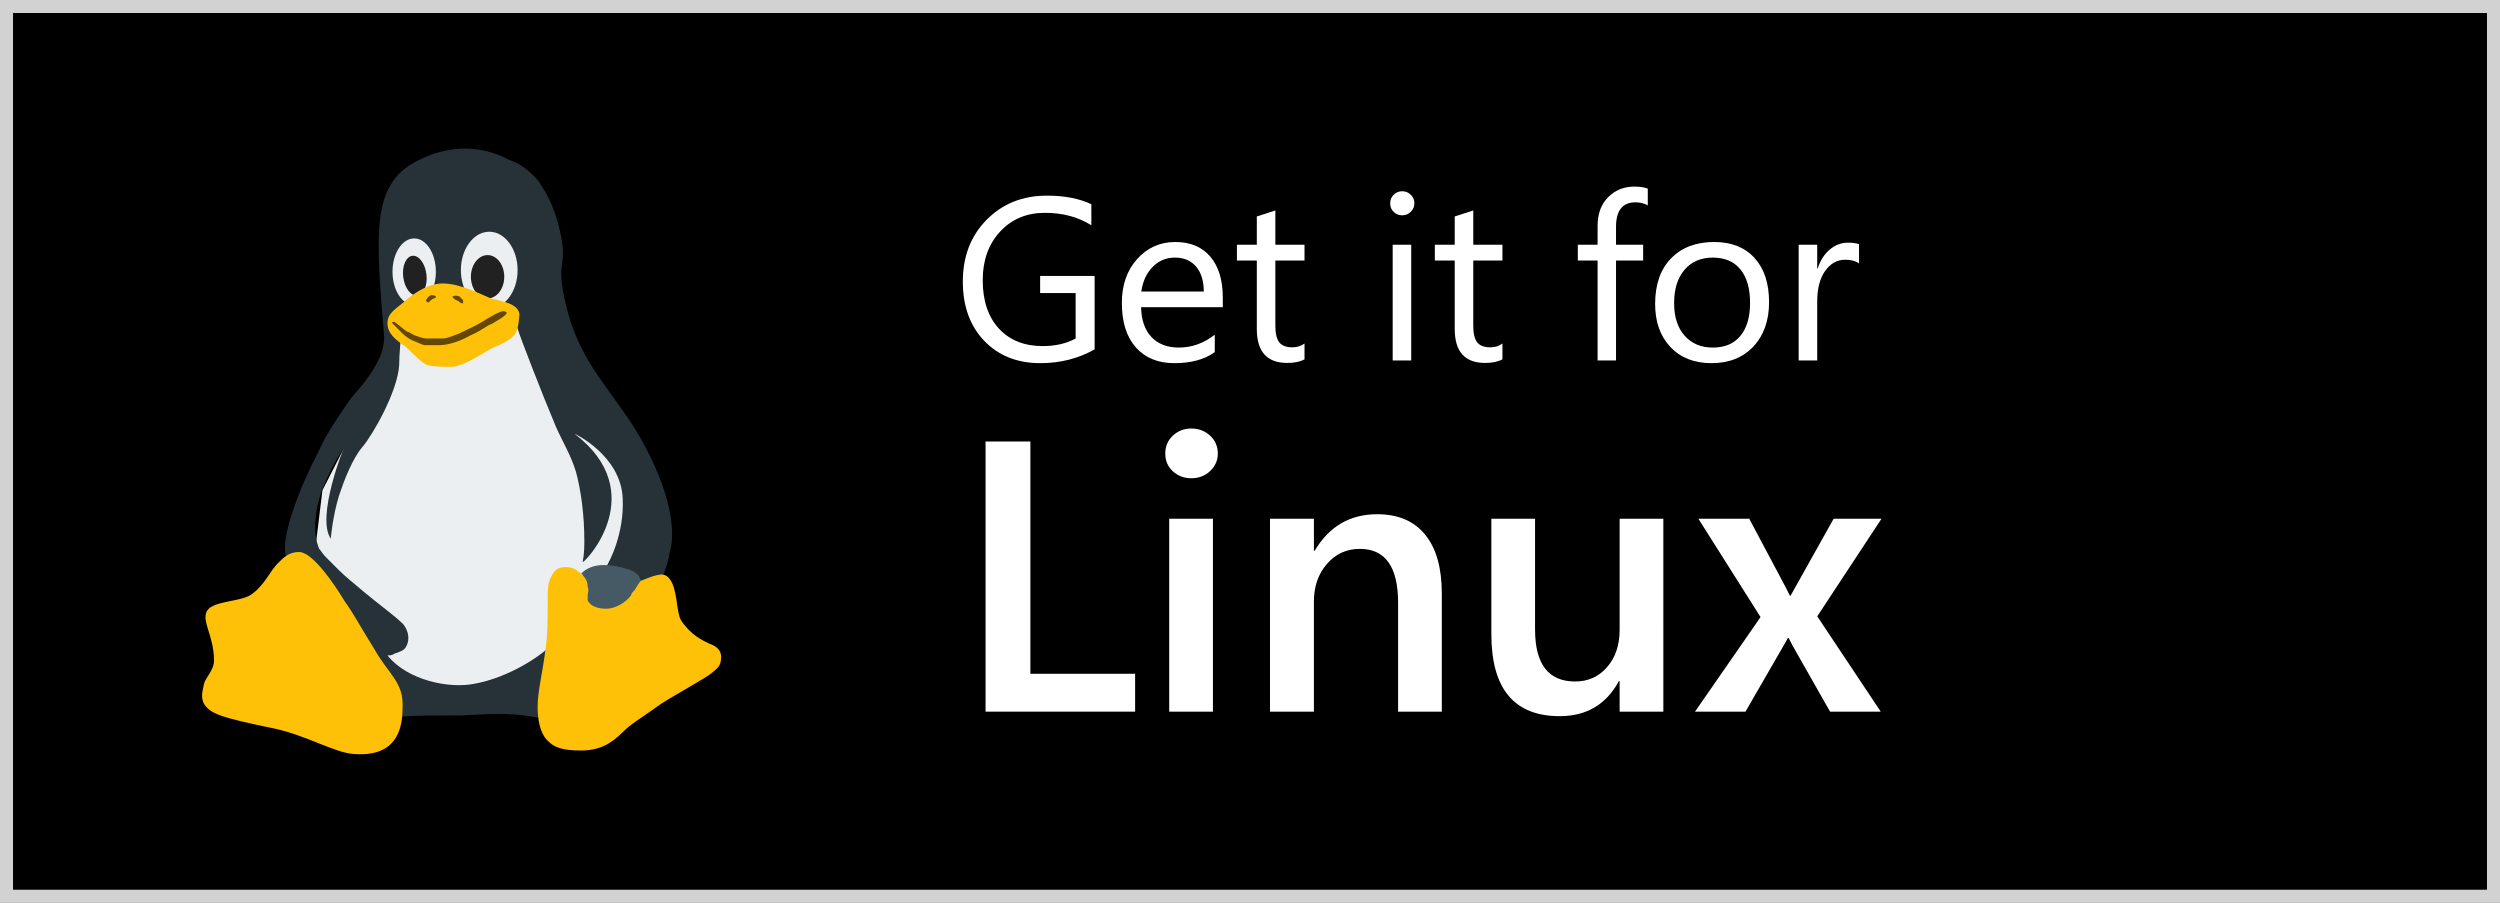 <?xml version="1.0" encoding="UTF-8" standalone="no"?>
<!-- Generator: Adobe Illustrator 18.1.1, SVG Export Plug-In . SVG Version: 6.00 Build 0)  -->

<svg
   version="1.1"
   x="0px"
   y="0px"
   viewBox="0 0 864 312"
   enable-background="new 0 0 864 312"
   xml:space="preserve"
   id="svg58"
   sodipodi:docname="linux_download.svg"
   inkscape:version="1.1 (c68e22c387, 2021-05-23)"
   xmlns:inkscape="http://www.inkscape.org/namespaces/inkscape"
   xmlns:sodipodi="http://sodipodi.sourceforge.net/DTD/sodipodi-0.dtd"
   xmlns:xlink="http://www.w3.org/1999/xlink"
   xmlns="http://www.w3.org/2000/svg"
   xmlns:svg="http://www.w3.org/2000/svg"><rect x="0" y="0" width="864" height="312" fill="#808080" stroke="none"/><defs
   id="defs62" /><sodipodi:namedview
   id="namedview60"
   pagecolor="#ffffff"
   bordercolor="#666666"
   borderopacity="1.0"
   inkscape:pageshadow="2"
   inkscape:pageopacity="0.0"
   inkscape:pagecheckerboard="0"
   showgrid="false"
   inkscape:zoom="0.41927083"
   inkscape:cx="166.95652"
   inkscape:cy="82.285714"
   inkscape:window-width="1920"
   inkscape:window-height="991"
   inkscape:window-x="-9"
   inkscape:window-y="-9"
   inkscape:window-maximized="1"
   inkscape:current-layer="layer1" />
<g
   id="Layer_2">
	<rect
   x="2.3"
   y="2.3"
   width="859.5"
   height="307.5"
   id="rect2" />
	<path
   fill="#D2D2D2"
   d="M4.5,4.5h855v303H4.5V4.5z M0,312h864V0H0V312z"
   id="path4" />
	<g
   id="g12">
		<defs
   id="defs7">
			<rect
   id="SVGID_1_"
   y="0"
   width="864"
   height="312" />
		</defs>
		<clipPath
   id="SVGID_2_">
			<use
   xlink:href="#SVGID_1_"
   overflow="visible"
   id="use9" />
		</clipPath>
	</g>
</g>

<g
   inkscape:groupmode="layer"
   id="layer1"
   inkscape:label="Layer 1"
   style="display:inline"><g
     aria-label="Get it for
Linux"
     id="text2929"
     style="font-size:80px;line-height:0"><path
       d="m 378.302,120.743 q -8.438,4.766 -18.75,4.766 -11.992,0 -19.414,-7.734 -7.383,-7.734 -7.383,-20.469 0,-13.008 8.203,-21.328 8.242,-8.359 20.859,-8.359 9.141,0 15.352,2.969 v 7.266 q -6.797,-4.297 -16.094,-4.297 -9.414,0 -15.43,6.484 -6.016,6.484 -6.016,16.797 0,10.625 5.586,16.719 5.586,6.055 15.156,6.055 6.562,0 11.367,-2.617 V 101.29 h -12.266 v -5.937 h 18.828 z"
       style="line-height:1.25;font-family:'Segoe UI';-inkscape-font-specification:'Segoe UI';fill:#ffffff"
       id="path37611" /><path
       d="m 422.599,106.173 h -28.242 q 0.156,6.68 3.594,10.312 3.438,3.633 9.453,3.633 6.758,0 12.422,-4.453 v 6.016 q -5.273,3.828 -13.945,3.828 -8.477,0 -13.32,-5.43 -4.844,-5.469 -4.844,-15.352 0,-9.336 5.273,-15.195 5.312,-5.898 13.164,-5.898 7.852,0 12.148,5.078 4.297,5.078 4.297,14.102 z m -6.562,-5.43 q -0.039,-5.547 -2.695,-8.633 -2.617,-3.086 -7.305,-3.086 -4.531,0 -7.695,3.242 -3.164,3.242 -3.906,8.477 z"
       style="line-height:1.25;font-family:'Segoe UI';-inkscape-font-specification:'Segoe UI';fill:#ffffff"
       id="path37613" /><path
       d="m 450.841,124.181 q -2.266,1.25 -5.977,1.25 -10.508,0 -10.508,-11.719 V 90.04 h -6.875 v -5.469 h 6.875 v -9.766 l 6.406,-2.07 v 11.836 h 10.078 v 5.469 h -10.078 v 22.539 q 0,4.023 1.367,5.742 1.367,1.719 4.531,1.719 2.422,0 4.18,-1.328 z"
       style="line-height:1.25;font-family:'Segoe UI';-inkscape-font-specification:'Segoe UI';fill:#ffffff"
       id="path37615" /><path
       d="m 484.591,74.415 q -1.719,0 -2.93,-1.172 -1.211,-1.172 -1.211,-2.969 0,-1.797 1.211,-2.969 1.211,-1.211 2.93,-1.211 1.758,0 2.969,1.211 1.25,1.172 1.25,2.969 0,1.719 -1.25,2.93 -1.211,1.211 -2.969,1.211 z m 3.125,50.156 h -6.406 V 84.571 h 6.406 z"
       style="line-height:1.25;font-family:'Segoe UI';-inkscape-font-specification:'Segoe UI';fill:#ffffff"
       id="path37617" /><path
       d="m 519.24,124.181 q -2.266,1.25 -5.977,1.25 -10.508,0 -10.508,-11.719 V 90.04 h -6.875 v -5.469 h 6.875 v -9.766 l 6.406,-2.07 v 11.836 h 10.078 v 5.469 h -10.078 v 22.539 q 0,4.023 1.367,5.742 1.367,1.719 4.531,1.719 2.422,0 4.18,-1.328 z"
       style="line-height:1.25;font-family:'Segoe UI';-inkscape-font-specification:'Segoe UI';fill:#ffffff"
       id="path37619" /><path
       d="m 569.474,70.977 q -1.875,-1.055 -4.258,-1.055 -6.719,0 -6.719,8.477 v 6.172 h 9.375 v 5.469 h -9.375 v 34.531 h -6.367 V 90.04 h -6.836 v -5.469 h 6.836 v -6.484 q 0,-6.289 3.633,-9.922 3.633,-3.672 9.062,-3.672 2.93,0 4.648,0.703 z"
       style="line-height:1.25;font-family:'Segoe UI';-inkscape-font-specification:'Segoe UI';fill:#ffffff"
       id="path37621" /><path
       d="m 591.466,125.509 q -8.867,0 -14.18,-5.586 -5.273,-5.625 -5.273,-14.883 0,-10.078 5.508,-15.742 5.508,-5.664 14.883,-5.664 8.945,0 13.945,5.508 5.039,5.508 5.039,15.273 0,9.57 -5.43,15.352 -5.391,5.742 -14.492,5.742 z m 0.469,-36.484 q -6.172,0 -9.766,4.219 -3.594,4.18 -3.594,11.563 0,7.109 3.633,11.211 3.633,4.102 9.727,4.102 6.211,0 9.531,-4.023 3.359,-4.023 3.359,-11.445 0,-7.5 -3.359,-11.563 -3.32,-4.062 -9.531,-4.062 z"
       style="line-height:1.25;font-family:'Segoe UI';-inkscape-font-specification:'Segoe UI';fill:#ffffff"
       id="path37623" /><path
       d="m 642.482,91.056 q -1.68,-1.289 -4.844,-1.289 -4.102,0 -6.875,3.867 -2.734,3.867 -2.734,10.547 v 20.391 h -6.406 V 84.571 h 6.406 v 8.242 h 0.156 q 1.367,-4.219 4.18,-6.562 2.812,-2.383 6.289,-2.383 2.5,0 3.828,0.547 z"
       style="line-height:1.25;font-family:'Segoe UI';-inkscape-font-specification:'Segoe UI';fill:#ffffff"
       id="path37625" /><path
       d="m 392.3,245.944 h -51.693 v -93.359 h 15.495 v 80.273 h 36.198 z"
       style="font-weight:600;font-size:133.333px;line-height:0.85;font-family:'Segoe UI';-inkscape-font-specification:'Segoe UI Semi-Bold';fill:#ffffff"
       id="path37627" /><path
       d="m 411.701,165.281 q -3.711,0 -6.38,-2.409 -2.604,-2.409 -2.604,-6.12 0,-3.711 2.604,-6.185 2.669,-2.474 6.38,-2.474 3.841,0 6.51,2.474 2.669,2.474 2.669,6.185 0,3.516 -2.669,6.055 -2.669,2.474 -6.51,2.474 z m 7.487,80.664 h -15.104 v -66.666 h 15.104 z"
       style="font-weight:600;font-size:133.333px;line-height:0.85;font-family:'Segoe UI';-inkscape-font-specification:'Segoe UI Semi-Bold';fill:#ffffff"
       id="path37629" /><path
       d="m 498.289,245.944 h -15.104 v -37.565 q 0,-18.685 -13.216,-18.685 -6.901,0 -11.393,5.208 -4.492,5.143 -4.492,13.021 v 38.021 h -15.169 v -66.666 h 15.169 v 11.068 h 0.26 q 7.487,-12.63 21.615,-12.63 10.872,0 16.602,7.096 5.729,7.031 5.729,20.378 z"
       style="font-weight:600;font-size:133.333px;line-height:0.85;font-family:'Segoe UI';-inkscape-font-specification:'Segoe UI Semi-Bold';fill:#ffffff"
       id="path37631" /><path
       d="m 574.851,245.944 h -15.104 v -10.547 h -0.26 q -6.576,12.109 -20.443,12.109 -23.633,0 -23.633,-28.385 v -39.844 h 15.104 v 38.281 q 0,17.969 13.867,17.969 6.706,0 11.003,-4.948 4.362,-4.948 4.362,-12.956 v -38.346 h 15.104 z"
       style="font-weight:600;font-size:133.333px;line-height:0.85;font-family:'Segoe UI';-inkscape-font-specification:'Segoe UI Semi-Bold';fill:#ffffff"
       id="path37633" /><path
       d="m 650.242,179.278 -22.2,33.724 21.94,32.943 h -17.513 l -11.719,-20.638 q -1.107,-1.888 -2.604,-4.818 h -0.26 q -0.26,0.586 -2.734,4.818 l -11.914,20.638 h -17.448 l 22.656,-32.682 -21.484,-33.984 h 17.578 l 11.523,21.68 q 1.302,2.409 2.539,4.948 h 0.195 l 14.909,-26.628 z"
       style="font-weight:600;font-size:133.333px;line-height:0.85;font-family:'Segoe UI';-inkscape-font-specification:'Segoe UI Semi-Bold';fill:#ffffff"
       id="path37635" /></g></g><g
   id="g27201"
   transform="matrix(5.765,0,0,5.765,18.618,5.718)"><polygon
     fill="#eceff1"
     points="20.1,18.2 20.2,20.5 18.6,23.5 16.1,28.4 15.6,32.5 17.4,38.3 21.5,40.6 27.7,40.6 33.5,36.2 36.1,29.3 30.1,22 28.4,17.9 "
     id="polygon27144" /><path
     fill="#263238"
     d="M 34.3,23.9 C 32.7,21.6 31.4,20.2 30.7,17.3 30,14.4 30.9,15.2 30.3,12.7 30,11.4 29.5,10.5 29,9.8 28.4,9.1 27.7,8.7 27.3,8.6 c -0.9,-0.5 -3,-1.3 -5.6,0.1 -2.7,1.4 -2.4,4.4 -1.9,10.5 0,0.4 -0.1,0.9 -0.3,1.3 -0.4,0.9 -1.1,1.7 -1.7,2.4 -0.7,1 -1.4,2 -1.9,3.1 -1.2,2.3 -2.3,5.2 -2,6.3 0.5,-0.1 6.8,9.5 6.8,9.7 0.4,-0.1 2.1,-0.1 3.6,-0.1 2.1,-0.1 3.3,-0.2 5,0.2 0,-0.3 -0.1,-0.6 -0.1,-0.9 0,-0.6 0.1,-1.1 0.2,-1.8 0.1,-0.5 0.2,-1 0.3,-1.6 -1,0.9 -2.8,1.9 -4.5,2.2 -1.5,0.3 -4,-0.2 -5.2,-1.7 0.1,0 0.3,0 0.4,-0.1 0.3,-0.1 0.6,-0.2 0.7,-0.4 0.3,-0.5 0.1,-1 -0.1,-1.3 -0.2,-0.3 -1.7,-1.4 -2.4,-2 -0.7,-0.6 -1.1,-0.9 -1.5,-1.3 0,0 -0.6,-0.6 -0.8,-0.8 C 16.1,32.2 16,32 15.9,31.9 15.7,31.4 15.6,30.8 15.7,30 c 0.1,-1.1 0.5,-2 1,-3 0.2,-0.4 0.7,-1.2 0.7,-1.2 0,0 -1.7,4.2 -0.8,5.5 0,0 0.1,-1.3 0.5,-2.6 0.3,-0.9 0.8,-2.2 1.4,-2.9 0.6,-0.7 2.1,-3.3 2.2,-4.9 0,-0.7 0.1,-1.4 0.1,-1.9 -0.4,-0.4 6.6,-1.4 7,-0.3 0.1,0.4 1.5,4 2.3,5.9 0.4,0.9 0.9,1.7 1.2,2.7 0.3,1.1 0.5,2.6 0.5,4.1 0,0.3 0,0.8 -0.1,1.3 0.2,0 4.1,-4.2 -0.5,-7.7 0,0 2.8,1.3 2.9,3.9 0.1,2.1 -0.8,3.8 -1,4.1 0.1,0 2.1,0.9 2.2,0.9 0.4,0 1.2,-0.3 1.2,-0.3 0.1,-0.3 0.4,-1.1 0.4,-1.4 0.7,-2.3 -1,-6 -2.6,-8.3 z"
     id="path27146" /><g
     id="g27152">
	<ellipse
   fill="#eceff1"
   cx="21.6"
   cy="15.3"
   rx="1.3"
   ry="2"
   id="ellipse27148" />
	<ellipse
   fill="#eceff1"
   cx="26.1"
   cy="15.2"
   rx="1.7"
   ry="2.3"
   id="ellipse27150" />
</g><g
     id="g27158">
	
		<ellipse
   transform="matrix(-0.125,-0.992,0.992,-0.125,8.975,38.997)"
   fill="#212121"
   cx="21.7"
   cy="15.5"
   rx="1.2"
   ry="0.7"
   id="ellipse27154" />
	<ellipse
   fill="#212121"
   cx="26"
   cy="15.6"
   rx="1"
   ry="1.3"
   id="ellipse27156" />
</g><g
     id="g27166">
	<path
   fill="#ffc107"
   d="m 39.3,37.6 c -0.4,-0.2 -1.1,-0.5 -1.7,-1.4 -0.3,-0.5 -0.2,-1.9 -0.7,-2.5 -0.3,-0.4 -0.7,-0.2 -0.8,-0.2 -0.9,0.2 -3,1.6 -4.4,0 -0.2,-0.2 -0.5,-0.5 -1,-0.5 -0.5,0 -0.7,0.2 -0.9,0.6 -0.2,0.4 -0.2,0.7 -0.2,1.7 0,0.8 0,1.7 -0.1,2.4 -0.2,1.7 -0.5,2.7 -0.5,3.7 0,1.1 0.3,1.8 0.7,2.1 0.3,0.3 0.8,0.5 1.9,0.5 1.1,0 1.8,-0.4 2.5,-1.1 0.5,-0.5 0.9,-0.7 2.3,-1.7 1.1,-0.7 2.8,-1.6 3.1,-1.9 0.2,-0.2 0.5,-0.3 0.5,-0.9 0,-0.5 -0.4,-0.7 -0.7,-0.8 z"
   id="path27160" />
	<path
   fill="#ffc107"
   d="m 19.2,37.9 c -1,-1.6 -1.1,-1.9 -1.8,-2.9 -0.6,-1 -1.9,-2.9 -2.7,-2.9 -0.6,0 -0.9,0.3 -1.3,0.7 -0.4,0.4 -0.8,1.3 -1.5,1.8 -0.6,0.5 -2.3,0.4 -2.7,1 -0.4,0.6 0.4,1.5 0.4,3 0,0.6 -0.5,1 -0.6,1.4 -0.1,0.5 -0.2,0.8 0,1.2 0.4,0.6 0.9,0.8 4.3,1.5 1.8,0.4 3.5,1.4 4.6,1.5 1.1,0.1 3,0 3,-2.7 0.1,-1.6 -0.8,-2 -1.7,-3.6 z"
   id="path27162" />
	<path
   fill="#ffc107"
   d="M 21.1,19.8 C 20.5,19.4 20,19 20,18.4 c 0,-0.6 0.4,-0.8 1,-1.3 0.1,-0.1 1.2,-1.1 2.3,-1.1 1.1,0 2.4,0.7 2.9,0.9 0.9,0.2 1.8,0.4 1.7,1.1 -0.1,1 -0.2,1.2 -1.2,1.7 -0.7,0.2 -2,1.3 -2.9,1.3 -0.4,0 -1,0 -1.4,-0.1 -0.3,-0.1 -0.8,-0.6 -1.3,-1.1 z"
   id="path27164" />
</g><g
     id="g27174">
	<path
   fill="#634703"
   d="m 20.9,19 c 0.2,0.2 0.5,0.4 0.8,0.5 0.2,0.1 0.5,0.2 0.5,0.2 0.4,0 0.7,0 0.9,0 0.5,0 1.2,-0.2 1.9,-0.6 0.7,-0.3 0.8,-0.5 1.3,-0.7 0.5,-0.3 1,-0.6 0.8,-0.7 -0.2,-0.1 -0.4,0 -1.1,0.4 -0.6,0.4 -1.1,0.6 -1.7,0.9 -0.3,0.1 -0.7,0.3 -1,0.3 -0.3,0 -0.6,0 -0.9,0 -0.3,0 -0.5,-0.1 -0.8,-0.2 -0.2,-0.1 -0.3,-0.2 -0.4,-0.2 -0.2,-0.1 -0.6,-0.5 -0.8,-0.6 0,0 -0.2,0 -0.1,0.1 0.3,0.3 0.4,0.4 0.6,0.6 z"
   id="path27168" />
	<path
   fill="#634703"
   d="m 23.9,16.8 c 0.1,0.2 0.3,0.2 0.4,0.3 0.1,0.1 0.2,0.1 0.2,0.1 0.1,-0.1 0,-0.3 -0.1,-0.3 0,-0.2 -0.5,-0.2 -0.5,-0.1 z"
   id="path27170" />
	<path
   fill="#634703"
   d="m 22.3,17 c 0,0.1 0.2,0.2 0.2,0.1 0.1,-0.1 0.2,-0.2 0.3,-0.2 0.2,-0.1 0.1,-0.2 -0.2,-0.2 -0.2,0.1 -0.2,0.2 -0.3,0.3 z"
   id="path27172" />
</g><path
     fill="#455a64"
     d="m 32,34.7 c 0,0.1 0,0.2 0,0.3 0.2,0.4 0.7,0.5 1.1,0.5 0.6,0 1.2,-0.4 1.5,-0.8 0,-0.1 0.1,-0.2 0.2,-0.3 0.2,-0.3 0.3,-0.5 0.4,-0.6 0,0 -0.1,-0.1 -0.1,-0.2 -0.1,-0.2 -0.4,-0.4 -0.8,-0.5 -0.3,-0.1 -0.8,-0.2 -1,-0.2 -0.9,-0.1 -1.4,0.2 -1.7,0.5 0,0 0.1,0 0.1,0.1 0.2,0.2 0.3,0.4 0.3,0.7 0.1,0.2 0,0.3 0,0.5 z"
     id="path27176" /></g></svg>

